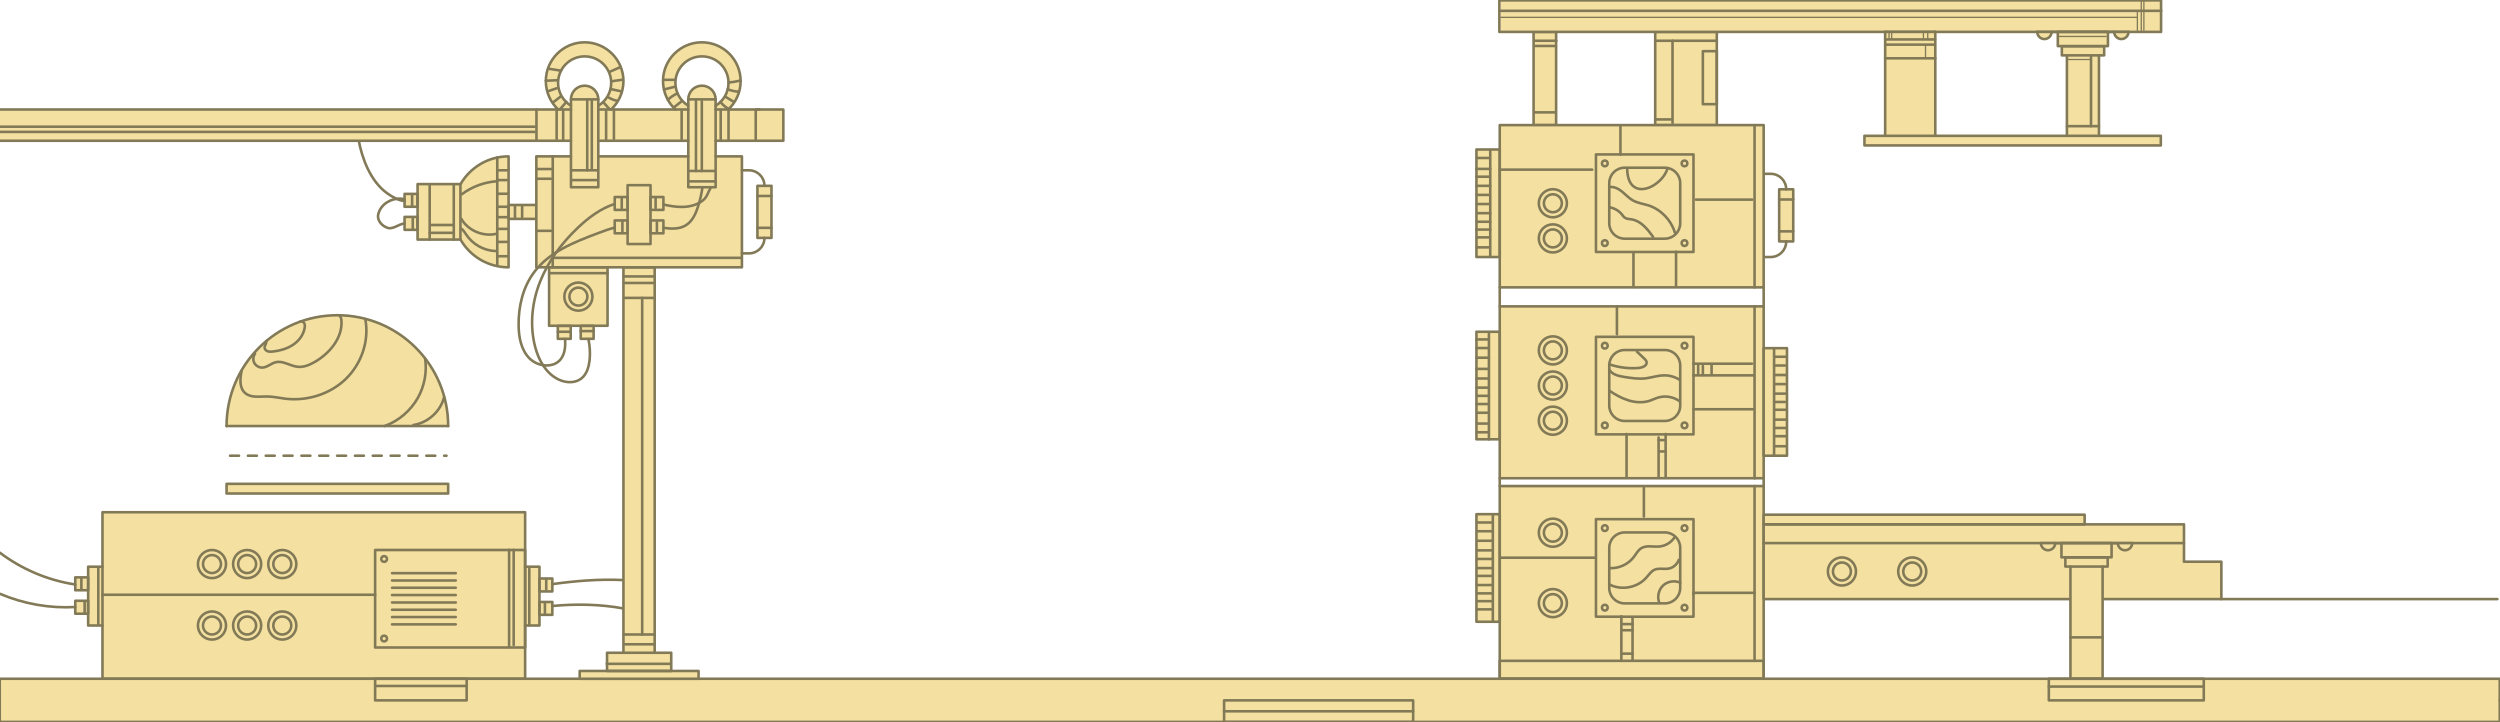 <?xml version="1.0" encoding="utf-8"?>
<!-- Generator: Adobe Illustrator 19.0.0, SVG Export Plug-In . SVG Version: 6.00 Build 0)  -->
<svg version="1.1" id="Слой_1" xmlns="http://www.w3.org/2000/svg" xmlns:xlink="http://www.w3.org/1999/xlink" x="0px" y="0px"
	 viewBox="0 -20.9 1920 554.5" style="enable-background:new 0 -20.9 1920 554.5;" xml:space="preserve">
<style type="text/css">
	.st0{fill:#F4E1A1;}
	.st1{fill:none;stroke:#827957;stroke-width:2;stroke-linecap:round;stroke-linejoin:round;stroke-miterlimit:10;}
	
		.st2{fill:none;stroke:#827957;stroke-width:2;stroke-linecap:round;stroke-linejoin:round;stroke-miterlimit:10;stroke-dasharray:6.851;}
	.st3{fill:none;stroke:#827957;stroke-linecap:round;stroke-linejoin:round;stroke-miterlimit:10;}
	.st4{display:none;fill:none;stroke:#827957;stroke-width:2;stroke-linecap:round;stroke-linejoin:round;stroke-miterlimit:10;}
</style>
<g id="conveer_x5F_elements">
	<g id="_x30_1">
		<g>
			<rect x="1366.4" y="124.5" class="st0" width="10.8" height="40"/>
			<path class="st1" d="M1354.5,112.6h5.4c6.6,0,11.9,5.3,11.9,11.9l0,0"/>
			<path class="st1" d="M1371.8,164.6L1371.8,164.6c0,6.6-5.3,11.9-11.9,11.9h-5.4"/>
			<rect x="1366.4" y="124.5" class="st1" width="10.8" height="40"/>
			<line class="st1" x1="1377.2" y1="132.3" x2="1366.4" y2="132.3"/>
			<line class="st1" x1="1377.2" y1="156.8" x2="1366.4" y2="156.8"/>
		</g>
		<g>
			<rect x="1271.2" y="3.6" class="st0" width="47.3" height="71.6"/>
			<rect x="1177.8" y="3.6" class="st0" width="17.3" height="71.6"/>
			<rect x="1177.8" y="3.6" class="st1" width="17.3" height="71.6"/>
			<rect x="1271.2" y="3.6" class="st1" width="47.3" height="71.6"/>
			<rect x="1307.8" y="18.4" class="st1" width="10.7" height="40.7"/>
			<line class="st1" x1="1271.5" y1="10.4" x2="1318.5" y2="10.4"/>
			<line class="st1" x1="1178.5" y1="10.4" x2="1195.2" y2="10.4"/>
			<line class="st1" x1="1178.5" y1="14.4" x2="1194.5" y2="14.4"/>
			<line class="st1" x1="1178.5" y1="65.4" x2="1194.5" y2="65.4"/>
			<line class="st1" x1="1284.5" y1="10.4" x2="1284.5" y2="73.5"/>
			<line class="st1" x1="1271.2" y1="70.8" x2="1283.2" y2="70.8"/>
		</g>
		<g>
			<g>
				<rect x="1354.5" y="246.5" class="st0" width="17.9" height="82.6"/>
				<polygon class="st0" points="1151.8,233.9 1133.9,233.9 1133.9,316.5 1151.8,316.5 1151.8,346.4 1354.5,346.4 1354.5,214.4 
					1151.8,214.4 				"/>
			</g>
			<rect x="1354.5" y="246.5" class="st1" width="17.9" height="82.6"/>
			<rect x="1133.9" y="233.9" class="st1" width="17.9" height="82.6"/>
			<g>
				<rect x="1225.7" y="237.8" class="st1" width="74.9" height="74.9"/>
				<path class="st1" d="M1278.6,302.4h-30.9c-6.5,0-11.8-5.3-11.8-11.8v-30.9c0-6.5,5.3-11.8,11.8-11.8h30.9
					c6.5,0,11.8,5.3,11.8,11.8v30.9C1290.4,297.2,1285.1,302.4,1278.6,302.4z"/>
				<circle class="st1" cx="1232.5" cy="244.6" r="2.2"/>
				<circle class="st1" cx="1293.7" cy="244.6" r="2.2"/>
				<circle class="st1" cx="1232.5" cy="305.8" r="2.2"/>
				<circle class="st1" cx="1293.7" cy="305.8" r="2.2"/>
			</g>
			<line class="st1" x1="1347.5" y1="214.4" x2="1347.5" y2="346.4"/>
			<g>
				<g>
					<circle class="st1" cx="1192.6" cy="302.2" r="10.8"/>
					<circle class="st1" cx="1192.6" cy="302.2" r="6.9"/>
				</g>
				<g>
					<circle class="st1" cx="1192.6" cy="248.2" r="10.8"/>
					<circle class="st1" cx="1192.6" cy="248.2" r="6.9"/>
				</g>
				<g>
					<circle class="st1" cx="1192.6" cy="275.2" r="10.8"/>
					<circle class="st1" cx="1192.6" cy="275.2" r="6.9"/>
				</g>
			</g>
			<line class="st1" x1="1143.5" y1="235.4" x2="1143.5" y2="316.5"/>
			<line class="st1" x1="1362.5" y1="246.5" x2="1362.5" y2="328.5"/>
			<rect x="1151.8" y="214.4" class="st1" width="202.7" height="132"/>
			<line class="st1" x1="1279.2" y1="312.4" x2="1279.2" y2="345.1"/>
			<line class="st1" x1="1273.8" y1="315.1" x2="1273.8" y2="345.1"/>
			<line class="st1" x1="1249.2" y1="312.4" x2="1249.2" y2="345.2"/>
			<line class="st1" x1="1241.8" y1="214.4" x2="1241.8" y2="235.8"/>
			<path class="st1" d="M1300.5,258.4c0.7,0,1.3,0,2,0h43"/>
			<line class="st1" x1="1300.5" y1="267.4" x2="1346.5" y2="267.4"/>
			<line class="st1" x1="1300.5" y1="293.4" x2="1346.5" y2="293.4"/>
			<line class="st1" x1="1133.8" y1="239.8" x2="1142.8" y2="239.8"/>
			<line class="st1" x1="1133.8" y1="246.4" x2="1143.2" y2="246.4"/>
			<line class="st1" x1="1133.9" y1="253.8" x2="1143.5" y2="253.8"/>
			<line class="st1" x1="1133.8" y1="262.4" x2="1142.9" y2="262.4"/>
			<line class="st1" x1="1133.9" y1="269.8" x2="1142.5" y2="269.8"/>
			<line class="st1" x1="1133.9" y1="276.8" x2="1143.2" y2="276.8"/>
			<line class="st1" x1="1134.5" y1="283.1" x2="1143.5" y2="283.1"/>
			<line class="st1" x1="1133.8" y1="289.4" x2="1143.3" y2="289.4"/>
			<line class="st1" x1="1134.5" y1="296.1" x2="1142.5" y2="296.1"/>
			<line class="st1" x1="1134.5" y1="304.4" x2="1142.2" y2="304.4"/>
			<line class="st1" x1="1134.2" y1="311.1" x2="1142.8" y2="311.1"/>
			<line class="st1" x1="1362.8" y1="253.1" x2="1372.2" y2="253.1"/>
			<line class="st1" x1="1304.2" y1="259.4" x2="1304.2" y2="266.8"/>
			<line class="st1" x1="1307.8" y1="260.1" x2="1307.8" y2="267.1"/>
			<line class="st1" x1="1314.5" y1="259.4" x2="1314.5" y2="266.1"/>
			<line class="st1" x1="1273.8" y1="317.1" x2="1278" y2="317.1"/>
			<line class="st1" x1="1274.2" y1="325.8" x2="1279.2" y2="325.8"/>
			<line class="st1" x1="1363.2" y1="259.8" x2="1370.9" y2="259.8"/>
			<line class="st1" x1="1362.8" y1="267.1" x2="1371.5" y2="267.1"/>
			<line class="st1" x1="1363.2" y1="274.1" x2="1371.6" y2="274.1"/>
			<line class="st1" x1="1363.2" y1="281.4" x2="1371.3" y2="281.4"/>
			<line class="st1" x1="1363.2" y1="287.8" x2="1370.8" y2="287.8"/>
			<line class="st1" x1="1363.2" y1="293.8" x2="1371.2" y2="293.8"/>
			<line class="st1" x1="1363.2" y1="301.4" x2="1371.5" y2="301.4"/>
			<line class="st1" x1="1363.2" y1="307.8" x2="1371.5" y2="307.8"/>
			<line class="st1" x1="1362.8" y1="314.1" x2="1371.2" y2="314.1"/>
			<line class="st1" x1="1363.2" y1="321.8" x2="1371.2" y2="321.8"/>
			<path class="st1" d="M1236.1,279.2c4.6,3.1,9.4,5.8,14.6,7.4s11,2,16.2,0.3c2.2-0.7,4.3-1.8,6.6-2.5c5.4-1.6,11.6-0.6,16.2,2.7"
				/>
			<path class="st1" d="M1236,263c2,3.7,6.7,4.8,10.9,5.5c5.6,0.9,11.2,1.8,16.8,1.2c4.8-0.6,9.5-2.3,14.4-2.3
				c4.2-0.1,8.5,1.2,12,3.5"/>
			<path class="st1" d="M1236.3,259c7.1,2.4,14.8,3.3,22.3,2.7c2.8-0.3,6.4-1.7,6-4.5c-0.2-1.2-1.1-2.1-2-2.9
				c-1.8-1.7-3.6-3.4-5.4-5.1"/>
		</g>
		<g>
			<polygon class="st0" points="1354.5,486.6 1354.5,352.4 1151.8,352.4 1151.8,374 1133.9,374 1133.9,456.5 1151.8,456.5 
				1151.8,486.6 1151.8,500.4 1354.5,500.4 			"/>
			<rect x="1133.9" y="374" class="st1" width="17.9" height="82.6"/>
			<g>
				<rect x="1225.7" y="377.8" class="st1" width="74.9" height="74.9"/>
				<path class="st1" d="M1278.6,442.5h-30.9c-6.5,0-11.8-5.3-11.8-11.8v-30.9c0-6.5,5.3-11.8,11.8-11.8h30.9
					c6.5,0,11.8,5.3,11.8,11.8v30.9C1290.4,437.2,1285.1,442.5,1278.6,442.5z"/>
				<circle class="st1" cx="1232.5" cy="384.7" r="2.2"/>
				<circle class="st1" cx="1293.7" cy="384.7" r="2.2"/>
				<circle class="st1" cx="1232.5" cy="445.8" r="2.2"/>
				<circle class="st1" cx="1293.7" cy="445.8" r="2.2"/>
			</g>
			<rect x="1151.8" y="486.6" class="st1" width="202.7" height="13.8"/>
			<line class="st1" x1="1347.5" y1="352.4" x2="1347.5" y2="486.6"/>
			<g>
				<g>
					<circle class="st1" cx="1192.6" cy="442.3" r="10.8"/>
					<circle class="st1" cx="1192.6" cy="442.3" r="6.9"/>
				</g>
				<g>
					<circle class="st1" cx="1192.6" cy="388.2" r="10.8"/>
					<circle class="st1" cx="1192.6" cy="388.2" r="6.9"/>
				</g>
			</g>
			<line class="st1" x1="1146.5" y1="374.4" x2="1146.5" y2="455.5"/>
			<rect x="1151.8" y="352.4" class="st1" width="202.7" height="148"/>
			<line class="st1" x1="1245.2" y1="452.4" x2="1245.2" y2="486.6"/>
			<line class="st1" x1="1253.8" y1="453.8" x2="1253.8" y2="485.8"/>
			<line class="st1" x1="1262.5" y1="353.8" x2="1262.5" y2="375.8"/>
			<path class="st1" d="M1300.5,435.4c0-0.3,0-0.7,0-1h47"/>
			<line class="st1" x1="1152.5" y1="407.4" x2="1224.5" y2="407.4"/>
			<line class="st1" x1="1134.8" y1="380.4" x2="1145.9" y2="380.4"/>
			<line class="st1" x1="1134.8" y1="387.1" x2="1146.2" y2="387.1"/>
			<line class="st1" x1="1135.2" y1="394.4" x2="1146.2" y2="394.4"/>
			<line class="st1" x1="1134.8" y1="401.8" x2="1145.9" y2="401.8"/>
			<line class="st1" x1="1134.5" y1="408.4" x2="1145.9" y2="408.4"/>
			<line class="st1" x1="1134.8" y1="415.4" x2="1145.9" y2="415.4"/>
			<line class="st1" x1="1134.8" y1="421.4" x2="1145.9" y2="421.4"/>
			<line class="st1" x1="1134.2" y1="428.4" x2="1145.5" y2="428.4"/>
			<line class="st1" x1="1134.5" y1="434.8" x2="1145.8" y2="434.8"/>
			<line class="st1" x1="1134.8" y1="440.8" x2="1145.2" y2="440.8"/>
			<line class="st1" x1="1134.5" y1="447.1" x2="1145.8" y2="447.1"/>
			<line class="st1" x1="1245.5" y1="458.4" x2="1253.8" y2="458.4"/>
			<line class="st1" x1="1246.2" y1="463.1" x2="1253.8" y2="463.1"/>
			<line class="st1" x1="1245.8" y1="481.1" x2="1253.9" y2="481.1"/>
			<path class="st1" d="M1236.3,428.1c9.1,4.6,21.1,2.4,27.9-5.2c2.1-2.3,3.8-5.1,6.6-6.3c3.3-1.4,7.1-0.2,10.6-0.8
				c3.6-0.6,6.7-3.3,8-6.8"/>
			<path class="st1" d="M1236,415.4c7.2,0.5,14.6-2.9,18.9-8.7c1.7-2.3,3.1-5,5.5-6.5c4-2.6,9.3-0.9,14.1-1.4
				c4.4-0.4,8.5-2.8,11.1-6.4"/>
			<path class="st1" d="M1290.4,426.6c-4.3-1.9-9.6-1.1-13.1,2.1c-3.4,3.2-4.7,8.5-3.1,12.9"/>
		</g>
		<g>
			<polygon class="st0" points="1151.8,75.2 1151.8,93.9 1133.9,93.9 1133.9,176.5 1151.8,176.5 1151.8,199.8 1354.5,199.8 
				1354.5,75.2 			"/>
			<rect x="1133.9" y="93.9" class="st1" width="17.9" height="82.6"/>
			<g>
				<rect x="1225.7" y="97.7" class="st1" width="74.9" height="74.9"/>
				<path class="st1" d="M1278.6,162.4h-30.9c-6.5,0-11.8-5.3-11.8-11.8v-30.9c0-6.5,5.3-11.8,11.8-11.8h30.9
					c6.5,0,11.8,5.3,11.8,11.8v30.9C1290.4,157.1,1285.1,162.4,1278.6,162.4z"/>
				<circle class="st1" cx="1232.5" cy="104.6" r="2.2"/>
				<circle class="st1" cx="1293.7" cy="104.6" r="2.2"/>
				<circle class="st1" cx="1232.5" cy="165.8" r="2.2"/>
				<circle class="st1" cx="1293.7" cy="165.8" r="2.2"/>
			</g>
			<line class="st1" x1="1347.5" y1="75.2" x2="1347.5" y2="199.8"/>
			<g>
				<g>
					<circle class="st1" cx="1192.6" cy="162.2" r="10.8"/>
					<circle class="st1" cx="1192.6" cy="162.2" r="6.9"/>
				</g>
				<g>
					<circle class="st1" cx="1192.6" cy="135.2" r="10.8"/>
					<circle class="st1" cx="1192.6" cy="135.2" r="6.9"/>
				</g>
			</g>
			<line class="st1" x1="1144.5" y1="94.4" x2="1144.5" y2="175.6"/>
			<rect x="1151.8" y="75.2" class="st1" width="202.7" height="124.6"/>
			<line class="st1" x1="1254.5" y1="173.1" x2="1254.5" y2="199.4"/>
			<line class="st1" x1="1287.2" y1="172.4" x2="1287.2" y2="199.1"/>
			<line class="st1" x1="1244.5" y1="76.4" x2="1244.5" y2="97.8"/>
			<line class="st1" x1="1302.5" y1="132.4" x2="1345.7" y2="132.4"/>
			<path class="st1" d="M1151.8,109.4c1.2,0,2.5,0,3.7,0h67.3"/>
			<line class="st1" x1="1134.2" y1="100.4" x2="1143.9" y2="100.4"/>
			<line class="st1" x1="1133.8" y1="108.8" x2="1144.5" y2="108.8"/>
			<line class="st1" x1="1133.8" y1="114.8" x2="1143.5" y2="114.8"/>
			<line class="st1" x1="1133.8" y1="121.8" x2="1144.5" y2="121.8"/>
			<line class="st1" x1="1134.2" y1="128.8" x2="1143.8" y2="128.8"/>
			<line class="st1" x1="1134.2" y1="135.8" x2="1143.5" y2="135.8"/>
			<line class="st1" x1="1134.5" y1="142.8" x2="1144.5" y2="142.8"/>
			<line class="st1" x1="1134.5" y1="149.4" x2="1144.5" y2="149.4"/>
			<line class="st1" x1="1133.8" y1="155.4" x2="1144.5" y2="155.4"/>
			<line class="st1" x1="1134.2" y1="161.4" x2="1143.8" y2="161.4"/>
			<line class="st1" x1="1134.2" y1="169.1" x2="1143.8" y2="169.1"/>
			<path class="st1" d="M1269.5,160.9c-4.2-5.8-9.2-12.1-16.3-13.3c-1.9-0.3-4-0.3-5.5-1.4c-0.8-0.6-1.3-1.4-1.9-2.2
				c-2.3-2.9-5.6-4.9-9.2-5.6"/>
			<path class="st1" d="M1236.1,122.8c3.5-0.6,6.9,1.3,9.7,3.5c2.7,2.2,5.1,4.9,8.2,6.7c3.6,2,7.9,2.6,11.9,3.8
				c9.6,3.1,17.5,11.2,20.4,20.9"/>
			<path class="st1" d="M1249.7,109.1c0.1,5.1,1.3,10.9,5.6,13.7c4.6,3,10.9,1.2,15.5-1.9c4.3-2.9,8-6.9,9.6-11.8"/>
		</g>
		<g>
			<line class="st1" x1="1151.8" y1="199.8" x2="1151.8" y2="214.4"/>
			<line class="st1" x1="1354.5" y1="199.8" x2="1354.5" y2="214.4"/>
			<line class="st1" x1="1151.8" y1="346.4" x2="1151.8" y2="352.4"/>
			<line class="st1" x1="1354.5" y1="346.4" x2="1354.5" y2="352.4"/>
		</g>
	</g>
	<g id="_x30_6">
		<g>
			<g>
				<line class="st1" x1="123.1" y1="533.5" x2="193.1" y2="533.5"/>
			</g>
			<g>
				<line class="st1" x1="228.4" y1="533.5" x2="298.4" y2="533.5"/>
			</g>
		</g>
		<g>
			<rect x="174" y="350.7" class="st0" width="170.2" height="7.4"/>
			<rect x="174" y="350.7" class="st1" width="170.2" height="7.4"/>
			<line class="st2" x1="176.7" y1="329.1" x2="342.9" y2="329.1"/>
			<g>
				<path class="st0" d="M259.1,221.2c-47,0-85.1,38.1-85.1,85.1h170.2C344.2,259.3,306.1,221.2,259.1,221.2z"/>
				<path class="st1" d="M344.2,306.3c0-47-38.1-85.1-85.1-85.1S174,259.3,174,306.3"/>
				<line class="st1" x1="174" y1="306.3" x2="344.2" y2="306.3"/>
				<path class="st1" d="M195.9,250.7c-1.5,2-1.8,4.9-0.6,7.1s3.6,3.7,6.2,3.6c3.7-0.1,6.7-3.3,10.3-4.1c5.6-1.4,11,2.9,16.8,3.5
					c4.6,0.5,9.1-1.4,13.1-3.7c11.6-6.7,21.6-18.7,20.5-32c-0.1-1.2-0.4-2.6-1.3-3.4"/>
				<path class="st1" d="M185.6,263.7c-1.2,5.9-2,13,2.5,17.1c4.4,4.1,11.3,2.7,17.3,2.8c4.6,0.1,9.1,1.1,13.7,1.7
					c16.7,2,34.2-3.4,46.3-15c12.1-11.6,18.3-29.3,15.2-45.8"/>
				<path class="st1" d="M204.5,241c0.4,1.8-1.4,3.4-1.3,5.2c0.1,1.3,1.2,2.3,2.4,2.7s2.5,0.3,3.8,0.2c5.5-0.6,10.9-2.1,15.5-5.1
					s8.2-7.7,9.1-13.2c0.2-1.2,0.2-2.4-0.3-3.4s-1.7-1.8-2.9-1.5"/>
				<path class="st1" d="M295.3,306.3c10.8-3.8,20.1-11.8,25.7-21.8c5-9,7-19.7,5.5-30"/>
				<path class="st1" d="M317.5,305.5c11.2-1.7,20.9-10.5,23.6-21.5"/>
			</g>
		</g>
		<g>
			<g>
				<polygon class="st0" points="403.3,401.5 403.3,372.5 78.7,372.5 78.7,414.3 67.7,414.3 67.7,459.5 78.7,459.5 78.7,500.4 
					403.3,500.4 403.3,476.4 403.3,459.5 414.3,459.5 414.3,414.3 403.3,414.3 				"/>
				<rect x="414.3" y="423.4" class="st0" width="9.9" height="9.9"/>
				<rect x="414.3" y="441.4" class="st0" width="9.9" height="9.9"/>
				<rect x="57.8" y="440.5" class="st0" width="9.9" height="9.9"/>
				<rect x="57.8" y="422.5" class="st0" width="9.9" height="9.9"/>
			</g>
			<rect x="78.7" y="372.5" class="st1" width="324.6" height="127.9"/>
			<g>
				<g>
					<circle class="st1" cx="216.8" cy="412.3" r="10.8"/>
					<circle class="st1" cx="216.8" cy="412.3" r="6.9"/>
				</g>
				<g>
					<circle class="st1" cx="162.8" cy="412.3" r="10.8"/>
					<circle class="st1" cx="162.8" cy="412.3" r="6.9"/>
				</g>
				<g>
					<circle class="st1" cx="189.8" cy="412.3" r="10.8"/>
					<circle class="st1" cx="189.8" cy="412.3" r="6.9"/>
				</g>
			</g>
			<g>
				<g>
					<circle class="st1" cx="216.8" cy="459.5" r="10.8"/>
					<circle class="st1" cx="216.8" cy="459.5" r="6.9"/>
				</g>
				<g>
					<circle class="st1" cx="162.8" cy="459.5" r="10.8"/>
					<circle class="st1" cx="162.8" cy="459.5" r="6.9"/>
				</g>
				<g>
					<circle class="st1" cx="189.8" cy="459.5" r="10.8"/>
					<circle class="st1" cx="189.8" cy="459.5" r="6.9"/>
				</g>
			</g>
			<g>
				<rect x="288.1" y="401.5" class="st1" width="115.2" height="74.9"/>
				<g>
					<line class="st1" x1="301.1" y1="419.3" x2="350" y2="419.3"/>
					<line class="st1" x1="301.1" y1="424.9" x2="350" y2="424.9"/>
					<line class="st1" x1="301.1" y1="430.5" x2="350" y2="430.5"/>
					<line class="st1" x1="301.1" y1="436.1" x2="350" y2="436.1"/>
					<line class="st1" x1="301.1" y1="441.8" x2="350" y2="441.8"/>
					<line class="st1" x1="301.1" y1="447.4" x2="350" y2="447.4"/>
					<line class="st1" x1="301.1" y1="453" x2="350" y2="453"/>
					<line class="st1" x1="301.1" y1="458.6" x2="350" y2="458.6"/>
				</g>
				<circle class="st1" cx="295" cy="408.4" r="2.2"/>
				<circle class="st1" cx="295" cy="469.5" r="2.2"/>
			</g>
			<g>
				<g>
					<polyline class="st1" points="403.3,459.5 414.3,459.5 414.3,414.3 403.3,414.3 					"/>
					<rect x="414.3" y="423.4" class="st1" width="9.9" height="9.9"/>
					<rect x="414.3" y="441.4" class="st1" width="9.9" height="9.9"/>
				</g>
			</g>
			<g>
				<g>
					<polyline class="st1" points="78.7,414.3 67.7,414.3 67.7,459.5 78.7,459.5 					"/>
					<rect x="57.8" y="440.5" class="st1" width="9.9" height="9.9"/>
					<rect x="57.8" y="422.5" class="st1" width="9.9" height="9.9"/>
				</g>
			</g>
			<line class="st1" x1="78.7" y1="435.9" x2="288.1" y2="435.9"/>
			<path class="st1" d="M57.8,428c-21-3.2-41.1-11.7-58-24.5"/>
			<path class="st1" d="M57.8,445.3c-19.7,1.1-39.6-2.4-57.7-10.1"/>
			<path class="st1" d="M424.2,427.7c18.1-2.5,36.5-4,54.6-3.1"/>
			<path class="st1" d="M424.2,444.5c18.2-1.7,36.7-1.4,54.6,1.9"/>
			<line class="st1" x1="394.5" y1="401.4" x2="394.5" y2="474.5"/>
			<line class="st1" x1="419.5" y1="423.9" x2="419.5" y2="431.9"/>
			<line class="st1" x1="418.5" y1="441.9" x2="418.5" y2="450.9"/>
			<line class="st1" x1="75.5" y1="414.9" x2="75.5" y2="458.4"/>
			<line class="st1" x1="62.5" y1="423.4" x2="62.5" y2="432.1"/>
			<line class="st1" x1="65" y1="440.9" x2="65" y2="450.5"/>
			<line class="st1" x1="406.5" y1="415.9" x2="406.5" y2="459.2"/>
			<line class="st1" x1="391" y1="401.4" x2="391" y2="475.9"/>
		</g>
	</g>
	<g id="_x30_8">
		<g>
			<polygon class="st0" points="1677.3,410.5 1677.3,381.8 1601,381.8 1601,374.4 1354.5,374.4 1354.5,381.8 1354.5,439.2 
				1590.1,439.2 1614.8,439.2 1706,439.2 1706,410.5 			"/>
			<rect x="1354.5" y="374.4" class="st1" width="246.5" height="7.4"/>
			<polyline class="st1" points="1706,439.2 1706,410.5 1677.3,410.5 1677.3,381.8 1354.5,381.8 1354.5,439.2 1590.1,439.2 			"/>
			<line class="st1" x1="1614.8" y1="439.2" x2="1918" y2="439.2"/>
			<g>
				<g>
					<circle class="st1" cx="1468.6" cy="418" r="10.8"/>
					<circle class="st1" cx="1468.6" cy="418" r="6.9"/>
				</g>
				<g>
					<circle class="st1" cx="1414.6" cy="418" r="10.8"/>
					<circle class="st1" cx="1414.6" cy="418" r="6.9"/>
				</g>
			</g>
			<line class="st1" x1="1677.3" y1="396.2" x2="1354.5" y2="396.2"/>
		</g>
		<g>
			<g>
				<polygon class="st0" points="1583.2,407.2 1586.2,407.2 1586.2,414.2 1590.1,414.2 1590.1,500.4 1614.8,500.4 1614.8,414.2 
					1618.7,414.2 1618.7,407.2 1621.7,407.2 1621.7,396.2 1583.2,396.2 				"/>
				<path class="st0" d="M1572.9,401.7c3,0,5.5-2.5,5.5-5.5h-10.9C1567.4,399.3,1569.9,401.7,1572.9,401.7z"/>
				<path class="st0" d="M1626.5,396.2c0,3,2.5,5.5,5.5,5.5s5.5-2.5,5.5-5.5H1626.5z"/>
			</g>
			<g>
				<rect x="1583.2" y="396.2" class="st1" width="38.5" height="10.9"/>
				<path class="st1" d="M1578.4,396.2c0,3-2.5,5.5-5.5,5.5s-5.5-2.5-5.5-5.5"/>
				<path class="st1" d="M1637.5,396.2c0,3-2.5,5.5-5.5,5.5s-5.5-2.5-5.5-5.5"/>
			</g>
			<g>
				<g>
					<line class="st1" x1="1590.1" y1="468.6" x2="1614.8" y2="468.6"/>
				</g>
				<rect x="1586.2" y="407.2" class="st1" width="32.5" height="7"/>
				<line class="st1" x1="1590.1" y1="500.4" x2="1590.1" y2="414.2"/>
				<line class="st1" x1="1614.8" y1="500.4" x2="1614.8" y2="414.2"/>
			</g>
			<line class="st1" x1="1590.1" y1="500.4" x2="1614.8" y2="500.4"/>
			<line class="st1" x1="1567.4" y1="396.2" x2="1637.5" y2="396.2"/>
		</g>
	</g>
	<g id="_x31_0">
		<polygon class="st0" points="1692.5,500.4 1573.5,500.4 358.4,500.4 288.1,500.4 -0.2,500.4 -0.2,533.5 940.1,533.5 1085.3,533.5 
			1919.8,533.5 1919.8,500.4 		"/>
		<polyline class="st1" points="-0.2,517 -0.2,500.4 1919.8,500.4 1919.8,517 		"/>
		<polyline class="st1" points="1919.8,517 1919.8,533.5 -0.2,533.5 -0.2,517 		"/>
		<polyline class="st1" points="330.5,517 288.1,517 288.1,500.4 358.4,500.4 358.4,517 330.5,517 		"/>
		<rect x="940.1" y="517" class="st1" width="145.2" height="16.6"/>
		<rect x="1573.5" y="500.4" class="st1" width="119" height="16.6"/>
		<line class="st1" x1="940.1" y1="525.4" x2="1085.3" y2="525.4"/>
		<line class="st1" x1="288.5" y1="505.9" x2="358" y2="505.9"/>
		<line class="st1" x1="1573.5" y1="506.4" x2="1691.7" y2="506.4"/>
	</g>
	<g id="_x31_4">
		<g>
			<rect x="1152.5" y="-20.6" class="st0" width="507" height="24.2"/>
			<rect x="1151.5" y="-20.6" class="st1" width="508.2" height="24.2"/>
			<line class="st1" x1="1151.5" y1="-12.6" x2="1659.8" y2="-12.6"/>
			<line class="st3" x1="1641.5" y1="-12.2" x2="1641.5" y2="2.5"/>
			<line class="st3" x1="1644.5" y1="-20.9" x2="1644.5" y2="2.4"/>
			<line class="st3" x1="1646.5" y1="-19.9" x2="1646.5" y2="2.4"/>
			<line class="st3" x1="1152.5" y1="-7.6" x2="1641.5" y2="-7.6"/>
		</g>
		<g>
			<g>
				<polygon class="st0" points="1612,83.4 1612,21.6 1615.9,21.6 1615.9,14.6 1619,14.6 1619,3.6 1580.4,3.6 1580.4,14.6 
					1583.5,14.6 1583.5,21.6 1587.4,21.6 1587.4,83.4 1486.3,83.4 1486.3,3.6 1447.5,3.6 1447.5,83.4 1431.9,83.4 1431.9,90.8 
					1659.5,90.8 1659.5,83.4 				"/>
				<path class="st0" d="M1570.1,9.1c3,0,5.5-2.5,5.5-5.5h-10.9C1564.7,6.6,1567.1,9.1,1570.1,9.1z"/>
				<path class="st0" d="M1629.3,9.1c3,0,5.5-2.5,5.5-5.5h-10.9C1623.8,6.6,1626.2,9.1,1629.3,9.1z"/>
			</g>
			<rect x="1431.9" y="83.4" class="st1" width="227.6" height="7.4"/>
			<g>
				<line class="st1" x1="1447.8" y1="83.1" x2="1447.8" y2="3.6"/>
				<line class="st1" x1="1486.3" y1="3.6" x2="1486.3" y2="83.1"/>
				<line class="st1" x1="1447.8" y1="9.4" x2="1486.1" y2="9.4"/>
				<line class="st1" x1="1448" y1="13.4" x2="1485.3" y2="13.4"/>
				<line class="st1" x1="1447.8" y1="23.9" x2="1486.3" y2="23.9"/>
				<line class="st3" x1="1450.8" y1="3.4" x2="1450.8" y2="8.8"/>
				<line class="st3" x1="1452.8" y1="4.4" x2="1452.8" y2="9.1"/>
				<line class="st3" x1="1480.5" y1="4.1" x2="1480.5" y2="8.8"/>
				<line class="st3" x1="1477.2" y1="4.1" x2="1477.2" y2="9.4"/>
				<line class="st3" x1="1478.8" y1="13.4" x2="1478.8" y2="23.5"/>
				<line class="st1" x1="1447.8" y1="3.6" x2="1486.3" y2="3.6"/>
			</g>
			<g>
				<g>
					<g>
						<rect x="1580.4" y="3.6" class="st1" width="38.5" height="10.9"/>
						<path class="st1" d="M1575.6,3.6c0,3-2.5,5.5-5.5,5.5s-5.5-2.5-5.5-5.5"/>
						<path class="st1" d="M1634.7,3.6c0,3-2.5,5.5-5.5,5.5s-5.5-2.5-5.5-5.5"/>
					</g>
					<g>
						<g>
							<line class="st1" x1="1587.4" y1="76" x2="1612" y2="76"/>
						</g>
						<rect x="1583.5" y="14.6" class="st1" width="32.5" height="7"/>
						<line class="st1" x1="1587.4" y1="83.1" x2="1587.4" y2="21.6"/>
						<line class="st1" x1="1612" y1="83.1" x2="1612" y2="21.6"/>
					</g>
					<line class="st1" x1="1605.9" y1="21.6" x2="1605.9" y2="76"/>
				</g>
				<line class="st3" x1="1587.8" y1="24.8" x2="1605.9" y2="24.8"/>
				<line class="st3" x1="1580.5" y1="7.1" x2="1617.5" y2="7.1"/>
				<line class="st1" x1="1564.7" y1="3.6" x2="1634.7" y2="3.6"/>
			</g>
		</g>
	</g>
	<g id="_x31_5">
		<g>
			<polygon class="st0" points="515.5,494.4 515.5,480.4 502.8,480.4 502.8,184.4 478.8,184.4 478.8,480.4 466.2,480.4 466.2,494.4 
				445.2,494.4 445.2,500.4 536.5,500.4 536.5,494.4 			"/>
			<line class="st1" x1="478.8" y1="184.4" x2="478.8" y2="480.4"/>
			<line class="st1" x1="502.8" y1="480.4" x2="502.8" y2="184.4"/>
			<rect x="445.2" y="494.4" class="st1" width="91.3" height="6"/>
			<rect x="466.2" y="480.4" class="st1" width="49.3" height="14"/>
			<line class="st1" x1="478.8" y1="191.4" x2="502.8" y2="191.4"/>
			<line class="st1" x1="479" y1="196.4" x2="501.5" y2="196.4"/>
			<line class="st1" x1="479.5" y1="207.9" x2="501.6" y2="207.9"/>
			<line class="st1" x1="466" y1="488.9" x2="515" y2="488.9"/>
			<line class="st1" x1="480" y1="473.9" x2="502" y2="473.9"/>
			<line class="st1" x1="479" y1="466.4" x2="502.5" y2="466.4"/>
			<line class="st1" x1="493.2" y1="207.9" x2="493.2" y2="466.4"/>
			<line class="st1" x1="478.8" y1="184.4" x2="502.8" y2="184.4"/>
		</g>
		<g>
			<g>
				<path class="st0" d="M390.6,136.5V99.2c-15.8,0-29.6,8.6-36.9,21.3h-33v7.5h-9.9v9.9h9.9v7.7h-9.9v9.9h9.9v7.5h33
					c7.4,12.7,21.1,21.3,36.9,21.3V147h21.3v-10.7h-21.3V136.5z"/>
				<path class="st1" d="M390.6,184.4V99.2l0,0c-15.8,0-29.6,8.6-36.9,21.3h-33v42.6h33C361,175.9,374.8,184.4,390.6,184.4
					L390.6,184.4z"/>
				<rect x="390.6" y="136.5" class="st1" width="21.3" height="10.7"/>
				<line class="st1" x1="381.9" y1="100.1" x2="381.9" y2="182.7"/>
				<rect x="310.7" y="128" class="st1" width="9.9" height="9.9"/>
				<rect x="310.7" y="145.7" class="st1" width="9.9" height="9.9"/>
				<path class="st1" d="M310.7,132.1c-7.2-1.8-15.7,1.8-19.1,8.5c-0.7,1.4-1.2,2.9-1.3,4.4c-0.1,4.2,3.4,7.8,7.4,9.1
					c4.1,1.4,8.6-3,13-3.4"/>
				<path class="st1" d="M310.7,133.5c-4.6-0.3-9.6-3.3-13.1-5.8c-13.2-9.2-19.7-27.5-22.1-40.8"/>
				<line class="st1" x1="330" y1="121.3" x2="330" y2="163.1"/>
				<line class="st1" x1="353.6" y1="120.5" x2="353.6" y2="163.1"/>
				<line class="st1" x1="348.5" y1="121.3" x2="348.5" y2="163.1"/>
				<line class="st1" x1="382" y1="109.9" x2="390.2" y2="109.9"/>
				<line class="st1" x1="382" y1="117.4" x2="389.3" y2="117.4"/>
				<line class="st1" x1="381.9" y1="127.9" x2="389.6" y2="127.9"/>
				<line class="st1" x1="382.5" y1="137.9" x2="390.6" y2="137.9"/>
				<line class="st1" x1="382" y1="145.9" x2="390.6" y2="145.9"/>
				<line class="st1" x1="395.5" y1="137.4" x2="395.5" y2="146.9"/>
				<line class="st1" x1="401" y1="136.9" x2="401" y2="145.9"/>
				<line class="st1" x1="382.5" y1="154.9" x2="390" y2="154.9"/>
				<line class="st1" x1="381.9" y1="164.9" x2="389.6" y2="164.9"/>
				<line class="st1" x1="382" y1="175.9" x2="390" y2="175.9"/>
				<line class="st1" x1="330" y1="157.9" x2="348.5" y2="157.9"/>
				<line class="st1" x1="330.5" y1="151.9" x2="348.1" y2="151.9"/>
				<line class="st1" x1="316.5" y1="128.4" x2="316.5" y2="137.4"/>
				<line class="st1" x1="317" y1="146.4" x2="317" y2="155.5"/>
				<path class="st1" d="M353.9,154.7c1.8,0.7,2.8,2.6,3.9,4.2c4.9,7.7,13.7,12.7,22.7,13"/>
				<path class="st1" d="M354.3,147.2c5.2,9,16.6,13.8,26.8,11.5"/>
				<path class="st1" d="M354.8,128.2c7.8-5.8,17.3-9.3,27-9.9"/>
			</g>
			<g>
				<g>
					<rect x="581.7" y="121.8" class="st0" width="10.8" height="40"/>
					<path class="st0" d="M601.6,87.2v-24h-42.2c5.8-5.4,9.5-13.2,9.5-21.8c0-0.2,0-0.3,0-0.5l0,0l0,0
						c-0.3-16.2-13.5-29.3-29.8-29.3c-16.5,0-29.8,13.4-29.8,29.8c0,5.2,1.3,10.1,3.7,14.3l0,0l0,0c1.5,2.8,3.5,5.3,5.8,7.5h-46.5
						h-2.9c5.8-5.4,9.5-13.2,9.5-21.8c0-16.5-13.4-29.8-29.8-29.8S419.3,25,419.3,41.4c0,8.6,3.7,16.4,9.5,21.8H-1v24h439.5v12
						h-26.6v85.2h9.8v44.9h6.7v9.9h9.9v-9.9h7.7v9.9h9.9v-9.9h10.7v-44.9h103.2V99.2h-20.2v-12H601.6z M449,45
						c-12.5,0-10.5,14.4-10.5,14.4c-5.7-3.5-9.5-9.8-9.5-17c0-11,9-20,20-20s20,9,20,20c0,7.2-3.8,13.5-9.5,17
						C459.5,59.4,461.5,45,449,45z M528.6,99.2h-69.1v-12h69.1V99.2z M539.1,44.9c-12.7,0-10.5,14.4-10.5,14.4
						c-5.7-3.5-9.5-9.8-9.5-17c0-11,9-20,20-20s20,9,20,20c0,7.2-3.8,13.5-9.5,17C549.6,59.4,551.7,44.9,539.1,44.9z"/>
				</g>
				<g>
					<path class="st1" d="M569.8,109.9h5.4c6.6,0,11.9,5.3,11.9,11.9l0,0"/>
					<path class="st1" d="M587.1,161.8L587.1,161.8c0,6.6-5.3,11.9-11.9,11.9h-5.4"/>
					<rect x="581.7" y="121.8" class="st1" width="10.8" height="40"/>
					<line class="st1" x1="592.5" y1="129.6" x2="581.7" y2="129.6"/>
					<line class="st1" x1="592.5" y1="154.1" x2="581.7" y2="154.1"/>
				</g>
				<g>
					<g>
						<g>
							<rect x="421.7" y="184.4" class="st1" width="44.9" height="44.9"/>
							<g>
								<circle class="st1" cx="444.2" cy="206.9" r="10.8"/>
								<circle class="st1" cx="444.2" cy="206.9" r="6.9"/>
							</g>
						</g>
						<rect x="428.4" y="229.4" class="st1" width="9.9" height="9.9"/>
						<rect x="446" y="229.4" class="st1" width="9.9" height="9.9"/>
					</g>
					<line class="st1" x1="583.3" y1="63.2" x2="549.6" y2="63.2"/>
					<line class="st1" x1="528.6" y1="63.2" x2="459.5" y2="63.2"/>
					<polyline class="st1" points="438.5,63.2 -1,63.2 -1,87.2 438.5,87.2 					"/>
					<line class="st1" x1="459.5" y1="87.2" x2="528.6" y2="87.2"/>
					<line class="st1" x1="549.6" y1="87.2" x2="580.4" y2="87.2"/>
					<line class="st1" x1="459.5" y1="99.2" x2="528.6" y2="99.2"/>
					<polyline class="st1" points="549.6,99.2 569.8,99.2 569.8,184.4 411.9,184.4 411.9,99.2 438.5,99.2 					"/>
					<rect x="580.4" y="63.2" class="st1" width="21.2" height="24"/>
					<line class="st1" x1="424.5" y1="99.2" x2="424.5" y2="184.4"/>
					<rect x="438.5" y="55.4" class="st1" width="21" height="67.5"/>
					<path class="st1" d="M459.5,55.4c0-5.8-4.7-10.5-10.5-10.5s-10.5,4.7-10.5,10.5"/>
					<g>
						<rect x="528.6" y="55.4" class="st1" width="21" height="67.5"/>
						<path class="st1" d="M549.6,55.4c0-5.8-4.7-10.5-10.5-10.5s-10.5,4.7-10.5,10.5"/>
					</g>
					<path class="st1" d="M459.5,60.3c5.9-3.6,9.9-10.1,9.9-17.5c0-11.3-9.1-20.4-20.4-20.4s-20.4,9.1-20.4,20.4
						c0,7.4,4,13.9,9.9,17.5"/>
					<path class="st1" d="M549.6,60.3c5.9-3.6,9.9-10.1,9.9-17.5c0-11.3-9.1-20.4-20.4-20.4c-11.3,0-20.4,9.1-20.4,20.4
						c0,7.4,4,13.9,9.9,17.5"/>
					<path class="st1" d="M428.7,63.2c-5.8-5.4-9.5-13.2-9.5-21.8c0-16.5,13.4-29.8,29.8-29.8s29.8,13.4,29.8,29.8
						c0,8.6-3.7,16.4-9.5,21.8"/>
					<path class="st1" d="M518.7,63.2c-5.8-5.4-9.5-13.2-9.5-21.8c0-16.5,13.4-29.8,29.8-29.8c16.5,0,29.8,13.4,29.8,29.8
						c0,8.6-3.7,16.4-9.5,21.8"/>
					<g>
						<rect x="482" y="121.3" class="st1" width="17.6" height="45.2"/>
						<rect x="499.6" y="130.4" class="st1" width="9.9" height="9.9"/>
						<rect x="499.6" y="148.4" class="st1" width="9.9" height="9.9"/>
						<rect x="472.1" y="130.4" class="st1" width="9.9" height="9.9"/>
						<rect x="472.1" y="148.4" class="st1" width="9.9" height="9.9"/>
					</g>
					<path class="st1" d="M509.6,136.2c5,1.1,10.1,2,15.2,1.8c5.3-0.2,10.7-1.6,14.9-4.9c3.5-2.7,4-6.4,6.3-10.2"/>
					<path class="st1" d="M509.6,154.1c5.9,0.8,12,1.1,17-1.9c5.2-3.1,7.8-9.1,9.6-14.8c1.5-4.7,2.6-9.6,3.3-14.5"/>
					<path class="st1" d="M472.1,153.9c-4.4,1.1-8.7,2.7-12.9,4.3c-18.1,6.8-37.2,14.3-48.8,29.7c-8.8,11.6-12.3,26.5-12.1,41.1
						c0.1,9.1,1.9,18.8,8.3,25.3s18.5,7.8,24.1,0.6c3.3-4.3,3.6-10.2,3.3-15.5"/>
					<path class="st1" d="M472.1,135.7c-10.7,3.5-20,10.4-28.2,18.2c-12.4,11.7-22.8,25.6-29.1,41.5c-6.3,15.8-8.1,33.6-3.8,50.1
						c2.7,10.4,8.5,20.7,18.3,25.2c5.6,2.6,12.7,2.8,17.4-1.1c4-3.3,5.5-8.7,6.1-13.8c0.6-5.5,0.2-11-0.9-16.3"/>
					<line class="st1" x1="553.5" y1="63.9" x2="553.5" y2="87.2"/>
					<line class="st1" x1="559.5" y1="64.4" x2="559.5" y2="87.2"/>
					<line class="st1" x1="465.5" y1="64.4" x2="465.5" y2="87.2"/>
					<line class="st1" x1="471.5" y1="63.4" x2="471.5" y2="85.9"/>
					<line class="st1" x1="523.5" y1="63.9" x2="523.5" y2="85.9"/>
					<line class="st1" x1="432.5" y1="63.9" x2="432.5" y2="87.2"/>
					<line class="st1" x1="427.5" y1="62.4" x2="427.5" y2="85.9"/>
					<line class="st1" x1="412" y1="63.4" x2="412" y2="86.5"/>
					<line class="st1" x1="412.5" y1="108.9" x2="423.5" y2="108.9"/>
					<line class="st1" x1="412" y1="116.4" x2="423" y2="116.4"/>
					<line class="st1" x1="411.9" y1="156.4" x2="423.5" y2="156.4"/>
					<line class="st1" x1="439" y1="117.4" x2="458" y2="117.4"/>
					<line class="st1" x1="439" y1="109.9" x2="459" y2="109.9"/>
					<path class="st1" d="M529.5,118.4c0.2,0,0.3,0,0.5,0h18.5"/>
					<line class="st1" x1="529.5" y1="110.4" x2="548.5" y2="110.4"/>
					<line class="st1" x1="503.5" y1="130.9" x2="503.5" y2="138.9"/>
					<line class="st1" x1="504.5" y1="149.9" x2="504.5" y2="157"/>
					<line class="st1" x1="478" y1="148.9" x2="478" y2="157.5"/>
					<line class="st1" x1="477.5" y1="131.4" x2="477.5" y2="138.9"/>
					<line class="st1" x1="422" y1="188.9" x2="466.6" y2="188.9"/>
					<line class="st1" x1="428.4" y1="233.9" x2="438.3" y2="233.9"/>
					<line class="st1" x1="446" y1="233.4" x2="456" y2="233.4"/>
					<line class="st1" x1="454.5" y1="56.4" x2="454.5" y2="108.5"/>
					<line class="st1" x1="451" y1="55.9" x2="451" y2="109.9"/>
					<line class="st1" x1="534.5" y1="56.4" x2="534.5" y2="110.4"/>
					<line class="st1" x1="539" y1="56.9" x2="539" y2="110.4"/>
					<path class="st1" d="M553.3,57.4c1.6,2,3.5,3.7,5.7,5"/>
					<path class="st1" d="M557.1,53.4c2,1.2,4,2.4,5.9,3.6"/>
					<path class="st1" d="M558.9,47.6c2.7,1.2,5.7,1.8,8.6,1.9"/>
					<path class="st1" d="M559.5,42.4c3.2-0.2,6.3-0.7,9.4-1.5"/>
					<path class="st1" d="M523.7,56.7c-1.9,1.5-3.9,3-5.8,4.6"/>
					<path class="st1" d="M520.3,50.8c-2.7,1.2-5.2,2.9-7.4,4.9"/>
					<path class="st1" d="M518,45.8c-2.7,0.7-5.3,1.3-8,2"/>
					<path class="st1" d="M509.5,40.4c2.8,0,5.7,0,8.5,0"/>
					<path class="st1" d="M463.6,57.9c1.5,1.7,3,3.3,4.5,5"/>
					<path class="st1" d="M467.5,54c2,1.2,4.2,2.1,6.5,2.5"/>
					<path class="st1" d="M469,47.5c2.5,0.5,5,1.1,7.5,1.6"/>
					<path class="st1" d="M470.5,41.4c2.3-0.3,4.7-0.7,7-1"/>
					<path class="st1" d="M468.6,34.1c2.3-1,4.6-2.1,7-3.1"/>
					<path class="st1" d="M434.9,57.4c-1.6,1.9-3.2,3.8-4.8,5.6"/>
					<path class="st1" d="M430.7,53.1c-2,1.5-4,3.1-6,4.7"/>
					<path class="st1" d="M427.5,46.9c-2.1,0.7-4.3,1.4-6.4,2.2"/>
					<path class="st1" d="M419.2,41.1c2.9-0.1,5.9-0.3,8.8-0.4"/>
					<path class="st1" d="M421,31.8c3.3,0.5,6.6,1.1,9.9,1.6"/>
					<line class="st1" x1="425.2" y1="177.1" x2="569.2" y2="177.1"/>
					<line class="st1" x1="-0.5" y1="80.4" x2="410.5" y2="80.4"/>
					<line class="st1" x1="0" y1="76.4" x2="410.7" y2="76.4"/>
				</g>
			</g>
		</g>
	</g>
	<g id="_x31_7">
		<g>
			<g>
				<line class="st4" x1="772" y1="1063.6" x2="772" y2="1102.1"/>
			</g>
		</g>
	</g>
</g>
</svg>
